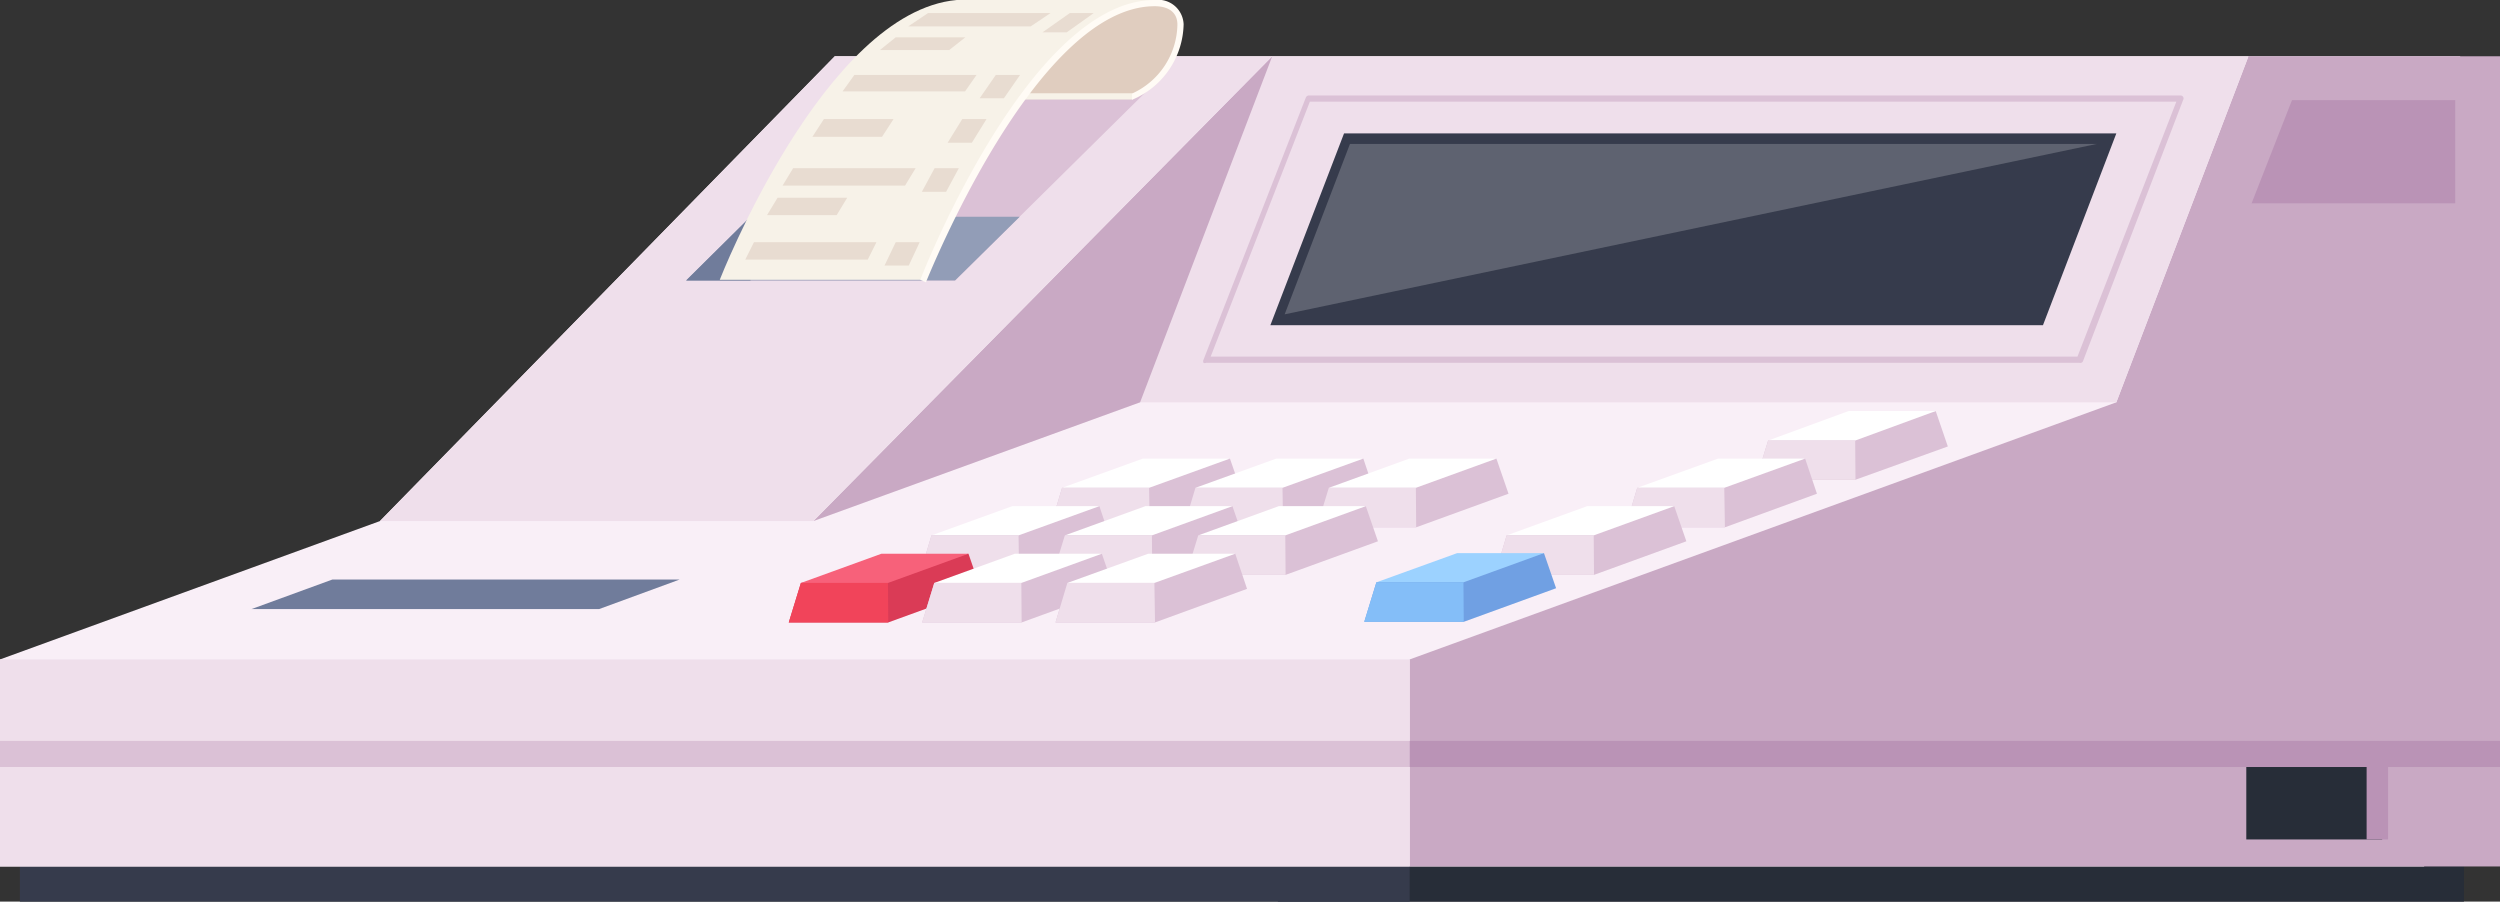 <svg xmlns="http://www.w3.org/2000/svg" viewBox="0 0 80.41 29"><rect x="0" y="0" width="80.41" height="29" fill="#333333" stroke="none"/><defs><style>.cls-1{isolation:isolate;}.cls-2{fill:#272d38;}.cls-3{fill:#363b4c;}.cls-4{fill:#f9eff7;}.cls-5{fill:#c9a9c4;}.cls-6{fill:#efdfeb;}.cls-7{fill:#dbc1d6;}.cls-8{fill:#929db7;}.cls-9{fill:#707c9b;}.cls-10,.cls-17{fill:#fff;}.cls-11{fill:#da3b56;}.cls-12{fill:#f7617a;}.cls-13{fill:#f1445a;}.cls-14{fill:#70a0e3;}.cls-15{fill:#9cd2ff;}.cls-16{fill:#84bef8;}.cls-17{opacity:0.2;mix-blend-mode:screen;}.cls-18{fill:#e0cdbf;}.cls-19{fill:#f7f2e8;}.cls-20{fill:#fffbf5;}.cls-21{fill:#e8dcd1;}.cls-22{fill:#ba93b6;}</style></defs><title>Zasób 8</title><g class="cls-1"><g id="Warstwa_2" data-name="Warstwa 2"><g id="_2" data-name="2"><rect class="cls-2" x="41.1" y="27.39" width="38.15" height="1.62"/><rect class="cls-3" x="0.64" y="27.39" width="44.7" height="1.62"/><polygon class="cls-4" points="30.95 1.81 26.85 1.81 12.22 16.76 0 21.21 0 27.87 77.97 27.87 79.13 1.81 30.95 1.81"/><polygon class="cls-5" points="80.41 27.87 45.34 27.87 45.34 21.21 68.07 12.94 72.32 1.81 80.41 1.81 80.41 27.87"/><rect class="cls-6" y="21.21" width="45.34" height="6.66"/><polygon class="cls-6" points="68.07 12.94 36.61 12.94 40.88 1.81 72.32 1.81 68.07 12.94"/><polygon class="cls-3" points="65.71 10.46 40.86 10.46 43.23 4.29 68.07 4.29 65.71 10.46"/><path class="cls-7" d="M66.89,11.67H38.79a.09.09,0,0,1-.08,0,.11.11,0,0,1,0-.1L42,3.14a.11.11,0,0,1,.1-.07H70.14a.1.1,0,0,1,.08.05.09.09,0,0,1,0,.09L67,11.61A.09.09,0,0,1,66.89,11.67Zm-27.95-.2H66.82L70,3.27H42.13Z"/><polygon class="cls-5" points="40.92 1.81 36.67 12.94 26.16 16.76 40.92 1.81"/><polygon class="cls-6" points="26.16 16.76 12.22 16.76 26.85 1.81 40.92 1.81 26.16 16.76"/><polygon class="cls-7" points="28.83 2.35 37.47 2.35 30.72 9.02 22.08 9.02 28.83 2.35"/><polygon class="cls-8" points="30.72 9.02 22.07 9.02 24.14 6.97 32.8 6.97 30.72 9.02"/><polygon class="cls-9" points="24.14 6.97 24.14 9.02 22.07 9.02 24.14 6.97"/><polygon class="cls-7" points="36.98 16.96 33.78 16.96 34.16 15.69 39.56 14.75 39.95 15.88 36.98 16.96"/><polygon class="cls-10" points="36.96 15.69 34.16 15.69 36.76 14.75 39.56 14.75 36.96 15.69"/><polygon class="cls-6" points="36.96 15.69 36.98 16.96 33.78 16.96 34.16 15.69 36.96 15.69"/><polygon class="cls-7" points="32.78 18.49 29.58 18.49 29.96 17.22 35.36 16.28 35.74 17.41 32.78 18.49"/><polygon class="cls-10" points="32.76 17.22 29.96 17.22 32.56 16.28 35.36 16.28 32.76 17.22"/><polygon class="cls-6" points="32.76 17.22 32.78 18.49 29.58 18.49 29.96 17.22 32.76 17.22"/><polygon class="cls-11" points="28.57 20.02 25.37 20.02 25.76 18.75 31.15 17.81 31.54 18.94 28.57 20.02"/><polygon class="cls-12" points="28.56 18.75 25.76 18.75 28.35 17.81 31.15 17.81 28.56 18.75"/><polygon class="cls-13" points="28.56 18.75 28.57 20.02 25.37 20.02 25.76 18.75 28.56 18.75"/><polygon class="cls-7" points="41.27 16.96 38.07 16.96 38.45 15.69 43.85 14.75 44.23 15.88 41.27 16.96"/><polygon class="cls-10" points="41.25 15.69 38.45 15.69 41.05 14.75 43.85 14.75 41.25 15.69"/><polygon class="cls-6" points="41.25 15.69 41.27 16.96 38.07 16.96 38.45 15.69 41.25 15.69"/><polygon class="cls-7" points="37.06 18.49 33.86 18.49 34.25 17.22 39.64 16.28 40.03 17.41 37.06 18.49"/><polygon class="cls-10" points="37.05 17.22 34.25 17.22 36.84 16.28 39.64 16.28 37.05 17.22"/><polygon class="cls-6" points="37.05 17.22 37.06 18.49 33.86 18.49 34.25 17.22 37.05 17.22"/><polygon class="cls-7" points="32.86 20.02 29.66 20.02 30.05 18.75 35.44 17.81 35.83 18.94 32.86 20.02"/><polygon class="cls-10" points="32.85 18.75 30.05 18.75 32.64 17.81 35.44 17.81 32.85 18.75"/><polygon class="cls-6" points="32.85 18.75 32.86 20.02 29.66 20.02 30.05 18.75 32.85 18.75"/><polygon class="cls-7" points="45.55 16.96 42.35 16.96 42.74 15.69 48.13 14.75 48.52 15.88 45.55 16.96"/><polygon class="cls-10" points="45.54 15.69 42.74 15.69 45.33 14.75 48.13 14.75 45.54 15.69"/><polygon class="cls-6" points="45.54 15.69 45.55 16.96 42.35 16.96 42.74 15.69 45.54 15.69"/><polygon class="cls-7" points="41.35 18.49 38.15 18.49 38.54 17.22 43.93 16.28 44.32 17.41 41.35 18.49"/><polygon class="cls-10" points="41.34 17.22 38.54 17.22 41.13 16.28 43.93 16.28 41.34 17.22"/><polygon class="cls-6" points="41.34 17.22 41.35 18.49 38.15 18.49 38.54 17.22 41.34 17.22"/><polygon class="cls-7" points="37.15 20.02 33.95 20.02 34.33 18.75 39.73 17.81 40.11 18.94 37.15 20.02"/><polygon class="cls-10" points="37.13 18.75 34.33 18.75 36.93 17.81 39.73 17.81 37.13 18.75"/><polygon class="cls-6" points="37.13 18.75 37.15 20.02 33.95 20.02 34.33 18.75 37.13 18.75"/><polygon class="cls-7" points="59.68 15.43 56.48 15.43 56.87 14.17 62.26 13.22 62.65 14.36 59.68 15.43"/><polygon class="cls-10" points="59.67 14.17 56.87 14.17 59.46 13.22 62.26 13.22 59.67 14.17"/><polygon class="cls-6" points="59.67 14.17 59.68 15.43 56.48 15.43 56.87 14.17 59.67 14.17"/><polygon class="cls-7" points="55.48 16.96 52.28 16.96 52.66 15.69 58.06 14.75 58.44 15.88 55.48 16.96"/><polygon class="cls-10" points="55.46 15.69 52.66 15.69 55.26 14.75 58.06 14.75 55.46 15.69"/><polygon class="cls-6" points="55.46 15.69 55.48 16.96 52.28 16.96 52.66 15.69 55.46 15.69"/><polygon class="cls-7" points="51.27 18.49 48.08 18.49 48.46 17.22 53.85 16.28 54.24 17.41 51.27 18.49"/><polygon class="cls-10" points="51.26 17.22 48.46 17.22 51.05 16.28 53.85 16.28 51.26 17.22"/><polygon class="cls-6" points="51.26 17.22 51.27 18.49 48.08 18.49 48.46 17.22 51.26 17.22"/><polygon class="cls-14" points="47.08 20 43.88 20 44.27 18.73 49.66 17.79 50.05 18.92 47.08 20"/><polygon class="cls-15" points="47.07 18.73 44.27 18.73 46.87 17.79 49.66 17.79 47.07 18.73"/><polygon class="cls-16" points="47.07 18.73 47.08 20 43.88 20 44.27 18.73 47.07 18.73"/><polygon class="cls-17" points="41.32 10.11 43.42 4.63 67.44 4.63 41.32 10.11"/><path class="cls-18" d="M32.27,3.19h4.11C37.81,2.7,38.85,0,37,0,35.63,0,32.27,3.19,32.27,3.19Z"/><rect class="cls-19" x="32.92" y="3" width="3.51" height="0.2"/><path class="cls-19" d="M30.77,0c-4.26.39-7.62,9-7.62,9h6.54S33.06.4,37.31,0Z"/><path class="cls-20" d="M29.78,9.08,29.6,9c.14-.37,3.57-9,7.54-9a.82.82,0,0,1,.93.78,2.69,2.69,0,0,1-1.66,2.43l0-.2A2.48,2.48,0,0,0,37.87.79c0-.39-.28-.59-.73-.59C33.31.2,29.82,9,29.78,9.08Z"/><polygon class="cls-21" points="28.19 7.79 24.25 7.79 23.97 8.35 27.91 8.35 28.19 7.79"/><polygon class="cls-21" points="29.58 7.79 28.81 7.79 28.45 8.54 29.23 8.54 29.58 7.79"/><polygon class="cls-21" points="31.41 2.41 27.48 2.41 27.1 2.94 31.04 2.94 31.41 2.41"/><polygon class="cls-21" points="32.81 2.41 32.03 2.41 31.51 3.16 32.29 3.16 32.81 2.41"/><polygon class="cls-21" points="29.45 5.41 25.51 5.41 25.17 5.97 29.11 5.97 29.45 5.41"/><polygon class="cls-21" points="27.25 6.36 25.01 6.36 24.67 6.92 26.91 6.92 27.25 6.36"/><polygon class="cls-21" points="28.74 3.83 26.5 3.83 26.13 4.4 28.37 4.4 28.74 3.83"/><polygon class="cls-21" points="30.84 5.41 30.06 5.41 29.65 6.17 30.43 6.17 30.84 5.41"/><polygon class="cls-21" points="33.79 0.42 29.85 0.42 29.21 0.85 33.15 0.85 33.79 0.42"/><polygon class="cls-21" points="31.05 1.2 28.81 1.2 28.3 1.61 30.53 1.61 31.05 1.2"/><polygon class="cls-21" points="35.18 0.42 34.41 0.42 33.53 1.04 34.31 1.04 35.18 0.42"/><polygon class="cls-21" points="31.73 3.83 30.95 3.83 30.48 4.59 31.26 4.59 31.73 3.83"/><polygon class="cls-22" points="72.42 6.54 78.97 6.54 78.97 3.22 73.72 3.22 72.42 6.54"/><rect class="cls-2" x="72.25" y="24.65" width="4.37" height="2.35"/><rect class="cls-22" x="76.12" y="24.65" width="0.69" height="2.35"/><rect class="cls-7" y="23.83" width="45.34" height="0.84"/><rect class="cls-22" x="45.34" y="23.83" width="35.07" height="0.84"/><polygon class="cls-9" points="19.27 19.59 8.09 19.59 10.69 18.64 21.86 18.64 19.27 19.59"/></g></g></g></svg>